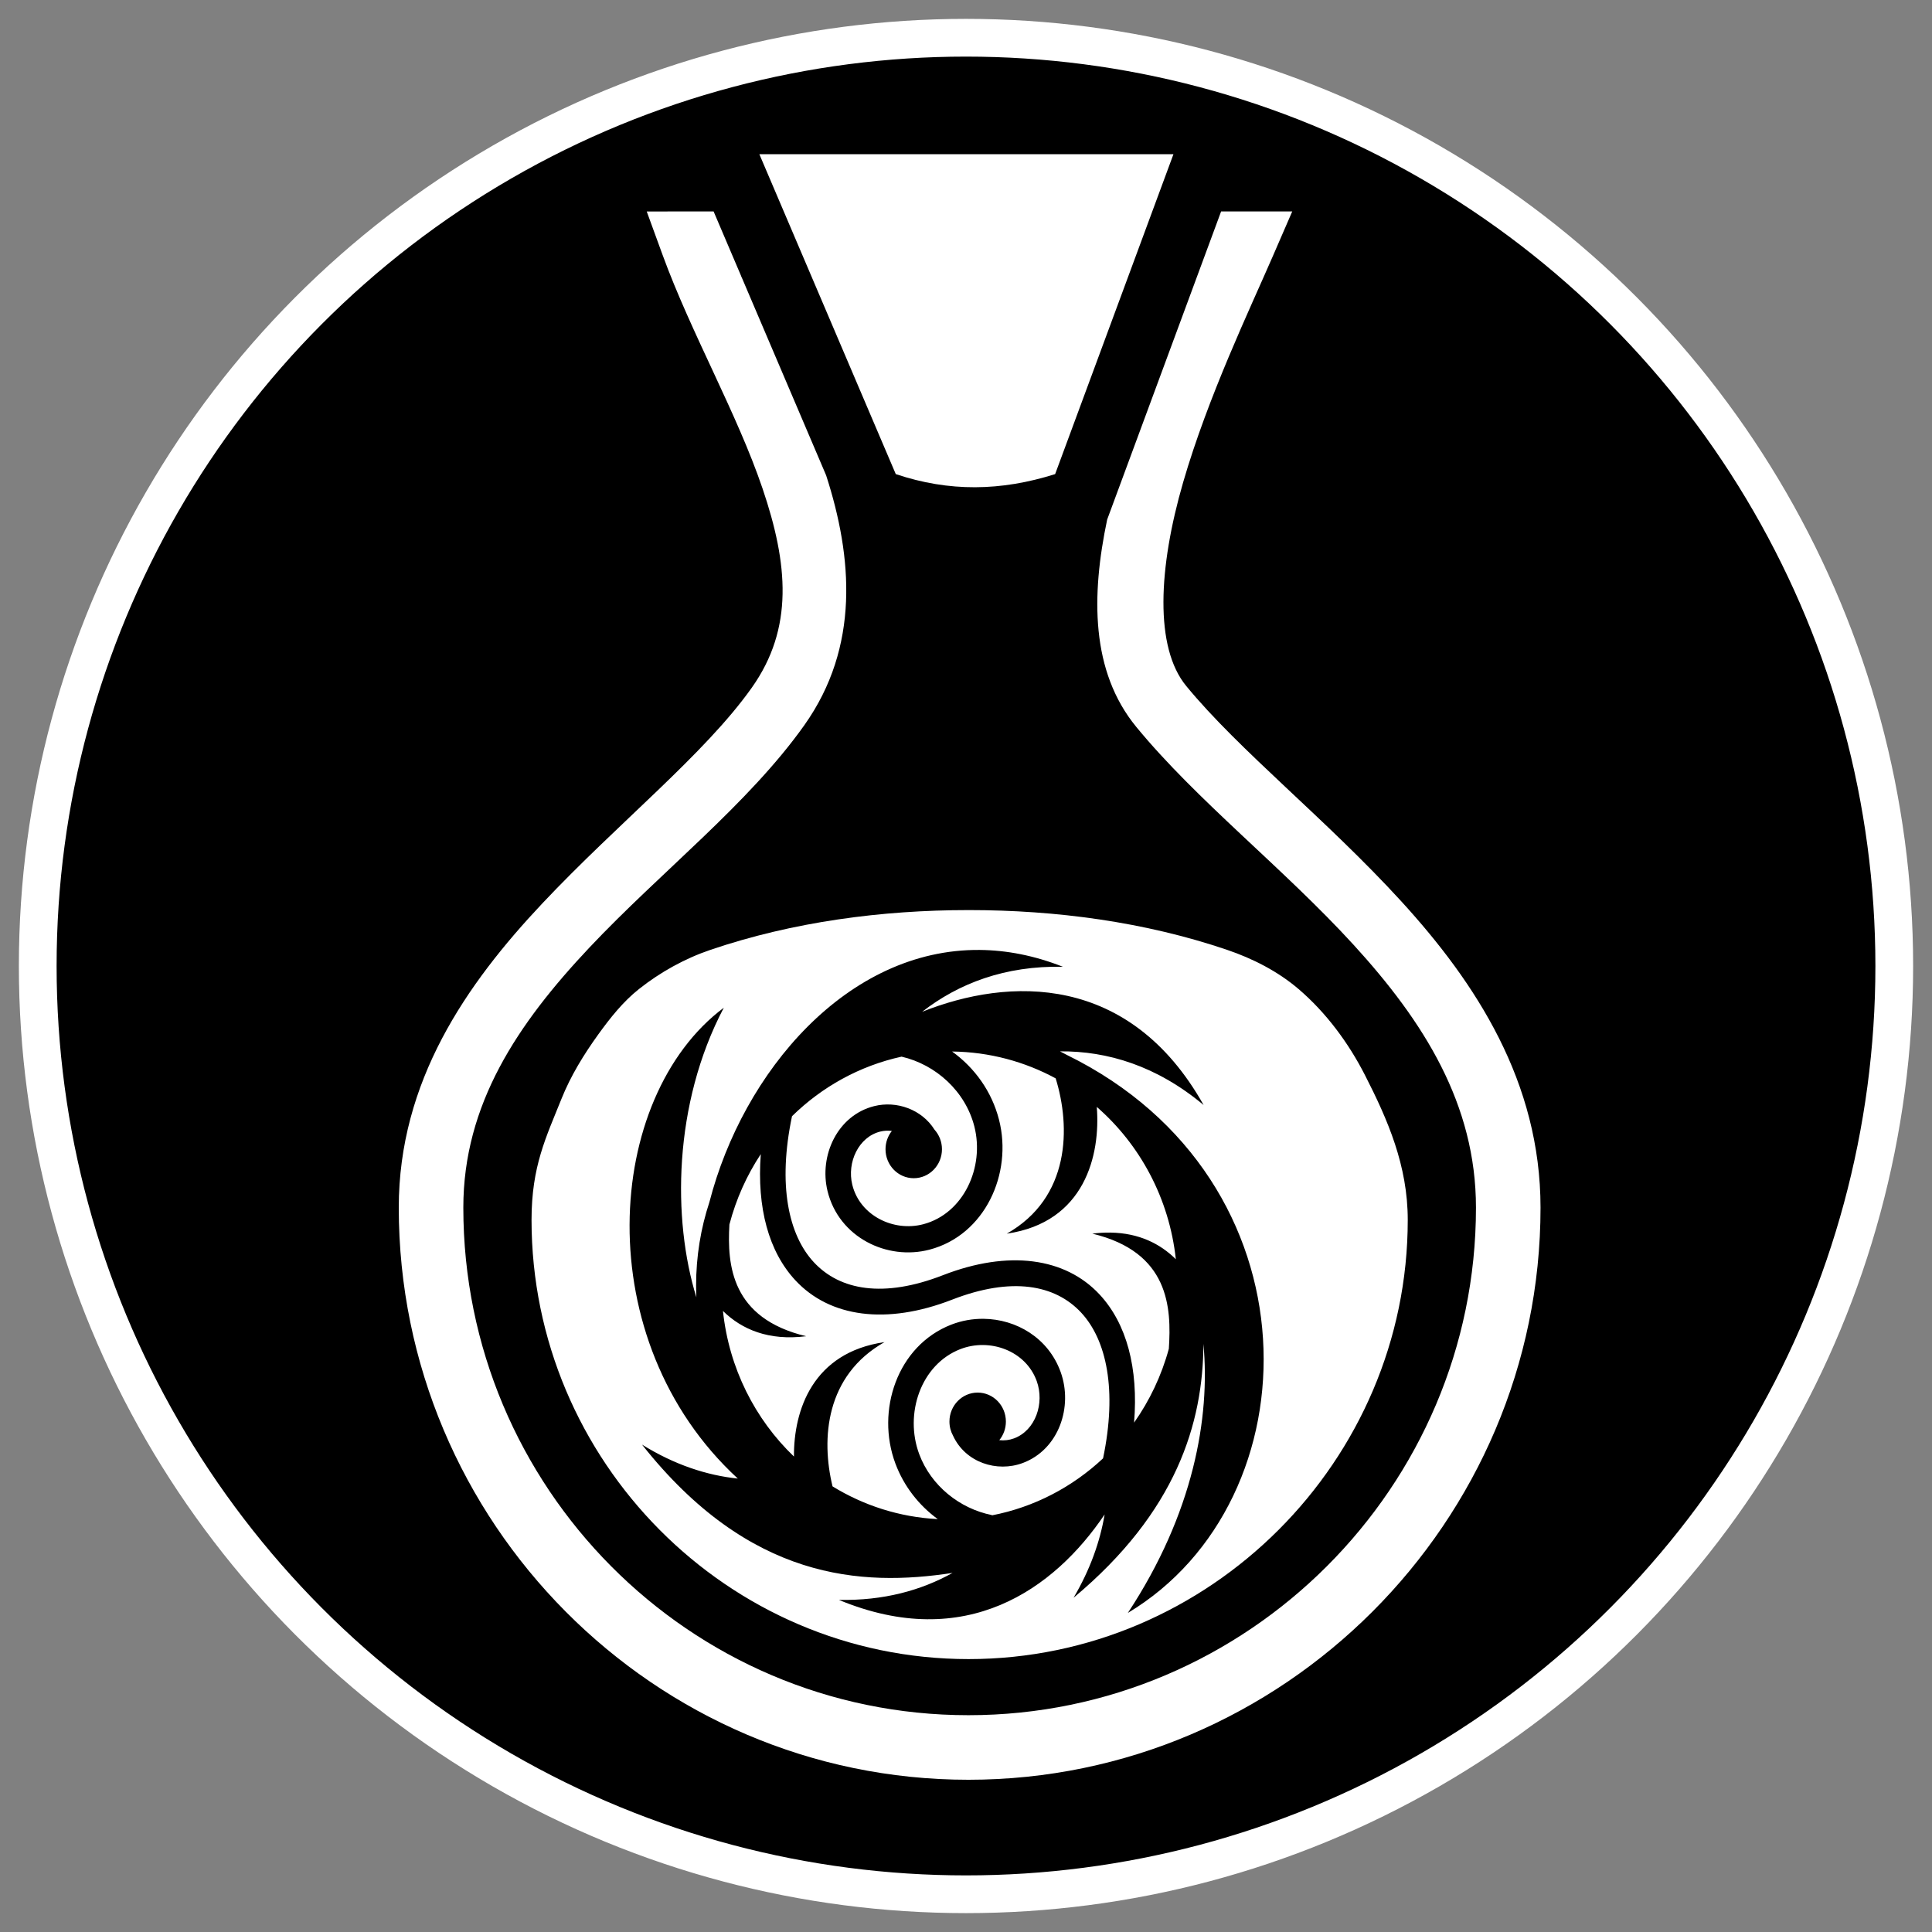<svg height="512" viewBox="0 0 512 512" width="512" xmlns="http://www.w3.org/2000/svg"><rect x="0" y="0" width="512" height="512" fill="#808080" stroke="none"/><circle cx="256" cy="256" r="246" stroke="#fff" stroke-width="10"/><g fill="#fff"><path d="m256.734 241.182c-23.079-0-46.578 3.111-68.434 10.527-6.833 2.319-13.326 5.923-18.979 10.408-4.21 3.34-7.619 7.646-10.764 12.004-3.834 5.314-7.318 10.983-9.754 17.066-4.098 10.235-7.941 17.868-7.941 32.105 0 31.936 12.988 61.032 33.959 82.145s49.926 34.24 81.863 34.24 61.033-13.126 82.145-34.238c21.112-21.112 34.238-50.208 34.238-82.145 0-14.394-5.274-26.502-11.342-38.385-4.363-8.544-10.289-16.552-17.578-22.789-5.482-4.691-12.146-8.092-18.979-10.41-21.856-7.417-45.355-10.529-68.436-10.529zm2.924 10.561-.002.002c7.071.066 14.445 1.468 22.027 4.461-15.354-.319-27.645 4.419-37.307 11.932 23.019-9.193 54.915-10.273 74.59 24.699-12.403-10.368-25.478-14.333-38.062-14.217.633.317 1.261.642 1.883.979 67.229 33.01 65.856 118.021 16.102 147.848 17.402-26.406 21.851-51.814 20.031-71.307-.094 21.029-7.165 44.542-34.418 67.285 4.394-7.462 7.015-14.864 8.234-22.08-13.351 19.798-36.798 36.596-70.438 22.639 11.778.245 21.76-2.479 30.139-7.146-24.195 3.698-53.867 1.928-82.299-34.004 8.612 5.348 17.142 8.14 25.387 9.004-39.816-36.671-35.434-101.062-3.711-124.779-13.453 25.543-13.625 56.2-7.27 76.744-.045-1.042-.072-2.09-.072-3.145 0-7.727 1.242-15.158 3.531-22.098.001-.001 0-.003 0-.004 8.918-34.544 36.567-67.139 71.654-66.812zm-7.344 26.918c5.957 4.291 10.516 10.561 12.438 18.084 3.65 14.291-3.743 30.549-18.383 34.414-11.268 2.974-24.074-3.242-27.066-15.516-2.29-9.393 2.618-20.066 12.363-22.51 5.999-1.505 12.648.912 15.977 6.225 1.229 1.369 1.986 3.191 1.986 5.199 0 4.242-3.349 7.68-7.479 7.68-4.13 0-7.479-3.439-7.479-7.68 0-1.837.63-3.522 1.678-4.844-1.017-.136-2.064-.089-3.078.166-5.753 1.443-8.854 8.153-7.41 14.076 2.001 8.21 10.953 12.554 18.824 10.477 10.684-2.82 16.287-15.112 13.525-25.924-2.371-9.283-10.159-16.369-19.281-18.486-11.128 2.436-21.115 8.01-29.039 15.785-3.819 18.189-.939 31.456 5.775 38.688 6.923 7.456 18.462 9.574 34.234 3.441 17.347-6.747 32.401-4.686 41.523 5.139 7.124 7.672 10.303 19.419 9.121 33.938 4.116-5.837 7.267-12.44 9.209-19.566.727-10.922.115-25.632-20.279-30.518 1.689-.213 3.296-.303 4.826-.279 7.529.116 13.169 2.953 17.311 7.061-1.748-16.149-9.515-30.41-20.953-40.371 1.023 12.628-3.091 30.599-23.857 33.596 16.86-9.532 16.957-28.278 12.965-41.156-8.209-4.445-17.54-7.002-27.451-7.117zm-50.701 27.195c-3.714 5.622-6.549 11.906-8.311 18.646-.621 10.814.51 24.861 20.34 29.611-9.942 1.254-17.072-1.805-22.051-6.699 1.598 15.188 8.519 28.717 18.814 38.586-.076-12.261 4.965-27.578 23.996-30.324-15.621 8.833-16.848 25.573-13.77 38.229 8.225 5.051 17.718 8.151 27.885 8.676-4.975-3.633-8.963-8.669-11.225-14.719-5.232-13.996.464-31.241 14.805-36.82 2.761-1.074 5.679-1.579 8.574-1.545 8.684.102 17.144 5.06 20.406 14.084 3.33 9.212-.463 20.539-10.021 24.123-6.87 2.575-15.213-.136-18.482-7.211-.611-1.112-.963-2.396-.963-3.764 0-4.242 3.348-7.68 7.479-7.68 4.13 0 7.479 3.438 7.479 7.68 0 1.876-.658 3.595-1.746 4.928 1.303.145 2.655-.004 3.916-.477 5.699-2.136 8.119-9.324 6.002-15.182-2.93-8.105-12.486-11.482-20.248-8.463-10.522 4.094-14.864 17.2-10.887 27.838 3.116 8.337 10.681 14.423 19.258 16.139l-.014.076c11.236-2.166 21.367-7.516 29.471-15.111 3.795-18.148.914-31.388-5.791-38.609-6.924-7.456-18.46-9.573-34.232-3.438h-.002c-17.347 6.746-32.401 4.682-41.523-5.143-7.041-7.582-10.224-19.148-9.158-33.432z"/><path d="m171.39 56.042 4.193 11.489c7.585 20.786 19.756 42.038 26.51 61.962 6.752 19.924 8.331 36.968-2.875 52.773-12.524 17.664-35.326 35.736-55.497 57.149-20.171 21.413-38.043 47.169-38.043 80.634 0 83.304 67.619 151.608 150.97 151.608 83.35 0 151.608-68.259 151.608-151.608 0-33.28-17.058-59.482-36.935-81.227-19.877-21.744-42.887-39.889-56.969-57.038-8.404-10.231-7.4-31.25-.806-53.965 6.593-22.715 17.636-45.807 23.718-59.817l5.191-11.961h-18.849l-30.194 81.648c-4.237 20.106-4.394 40.207 7.717 54.955 16.015 19.501 38.986 37.399 57.565 57.722 18.579 20.322 32.453 42.209 32.453 69.682 0 74.017-60.479 134.5-134.5 134.5-74.018 0-133.86-60.435-133.86-134.5 0-27.416 14.422-48.771 33.387-68.904 18.968-20.131 42.148-38.038 57-58.984 14.724-20.767 12.773-44.492 5.758-66.192l-22.211-52.084c-.106-.243-.222-.493-.327-.734h.016l-7.296-17.11z"/><path d="m201.24 40.87 36.148 84.77c14.124 4.751 27.891 4.541 42.235.002l31.351-84.772h-109.734z"/></g></svg>